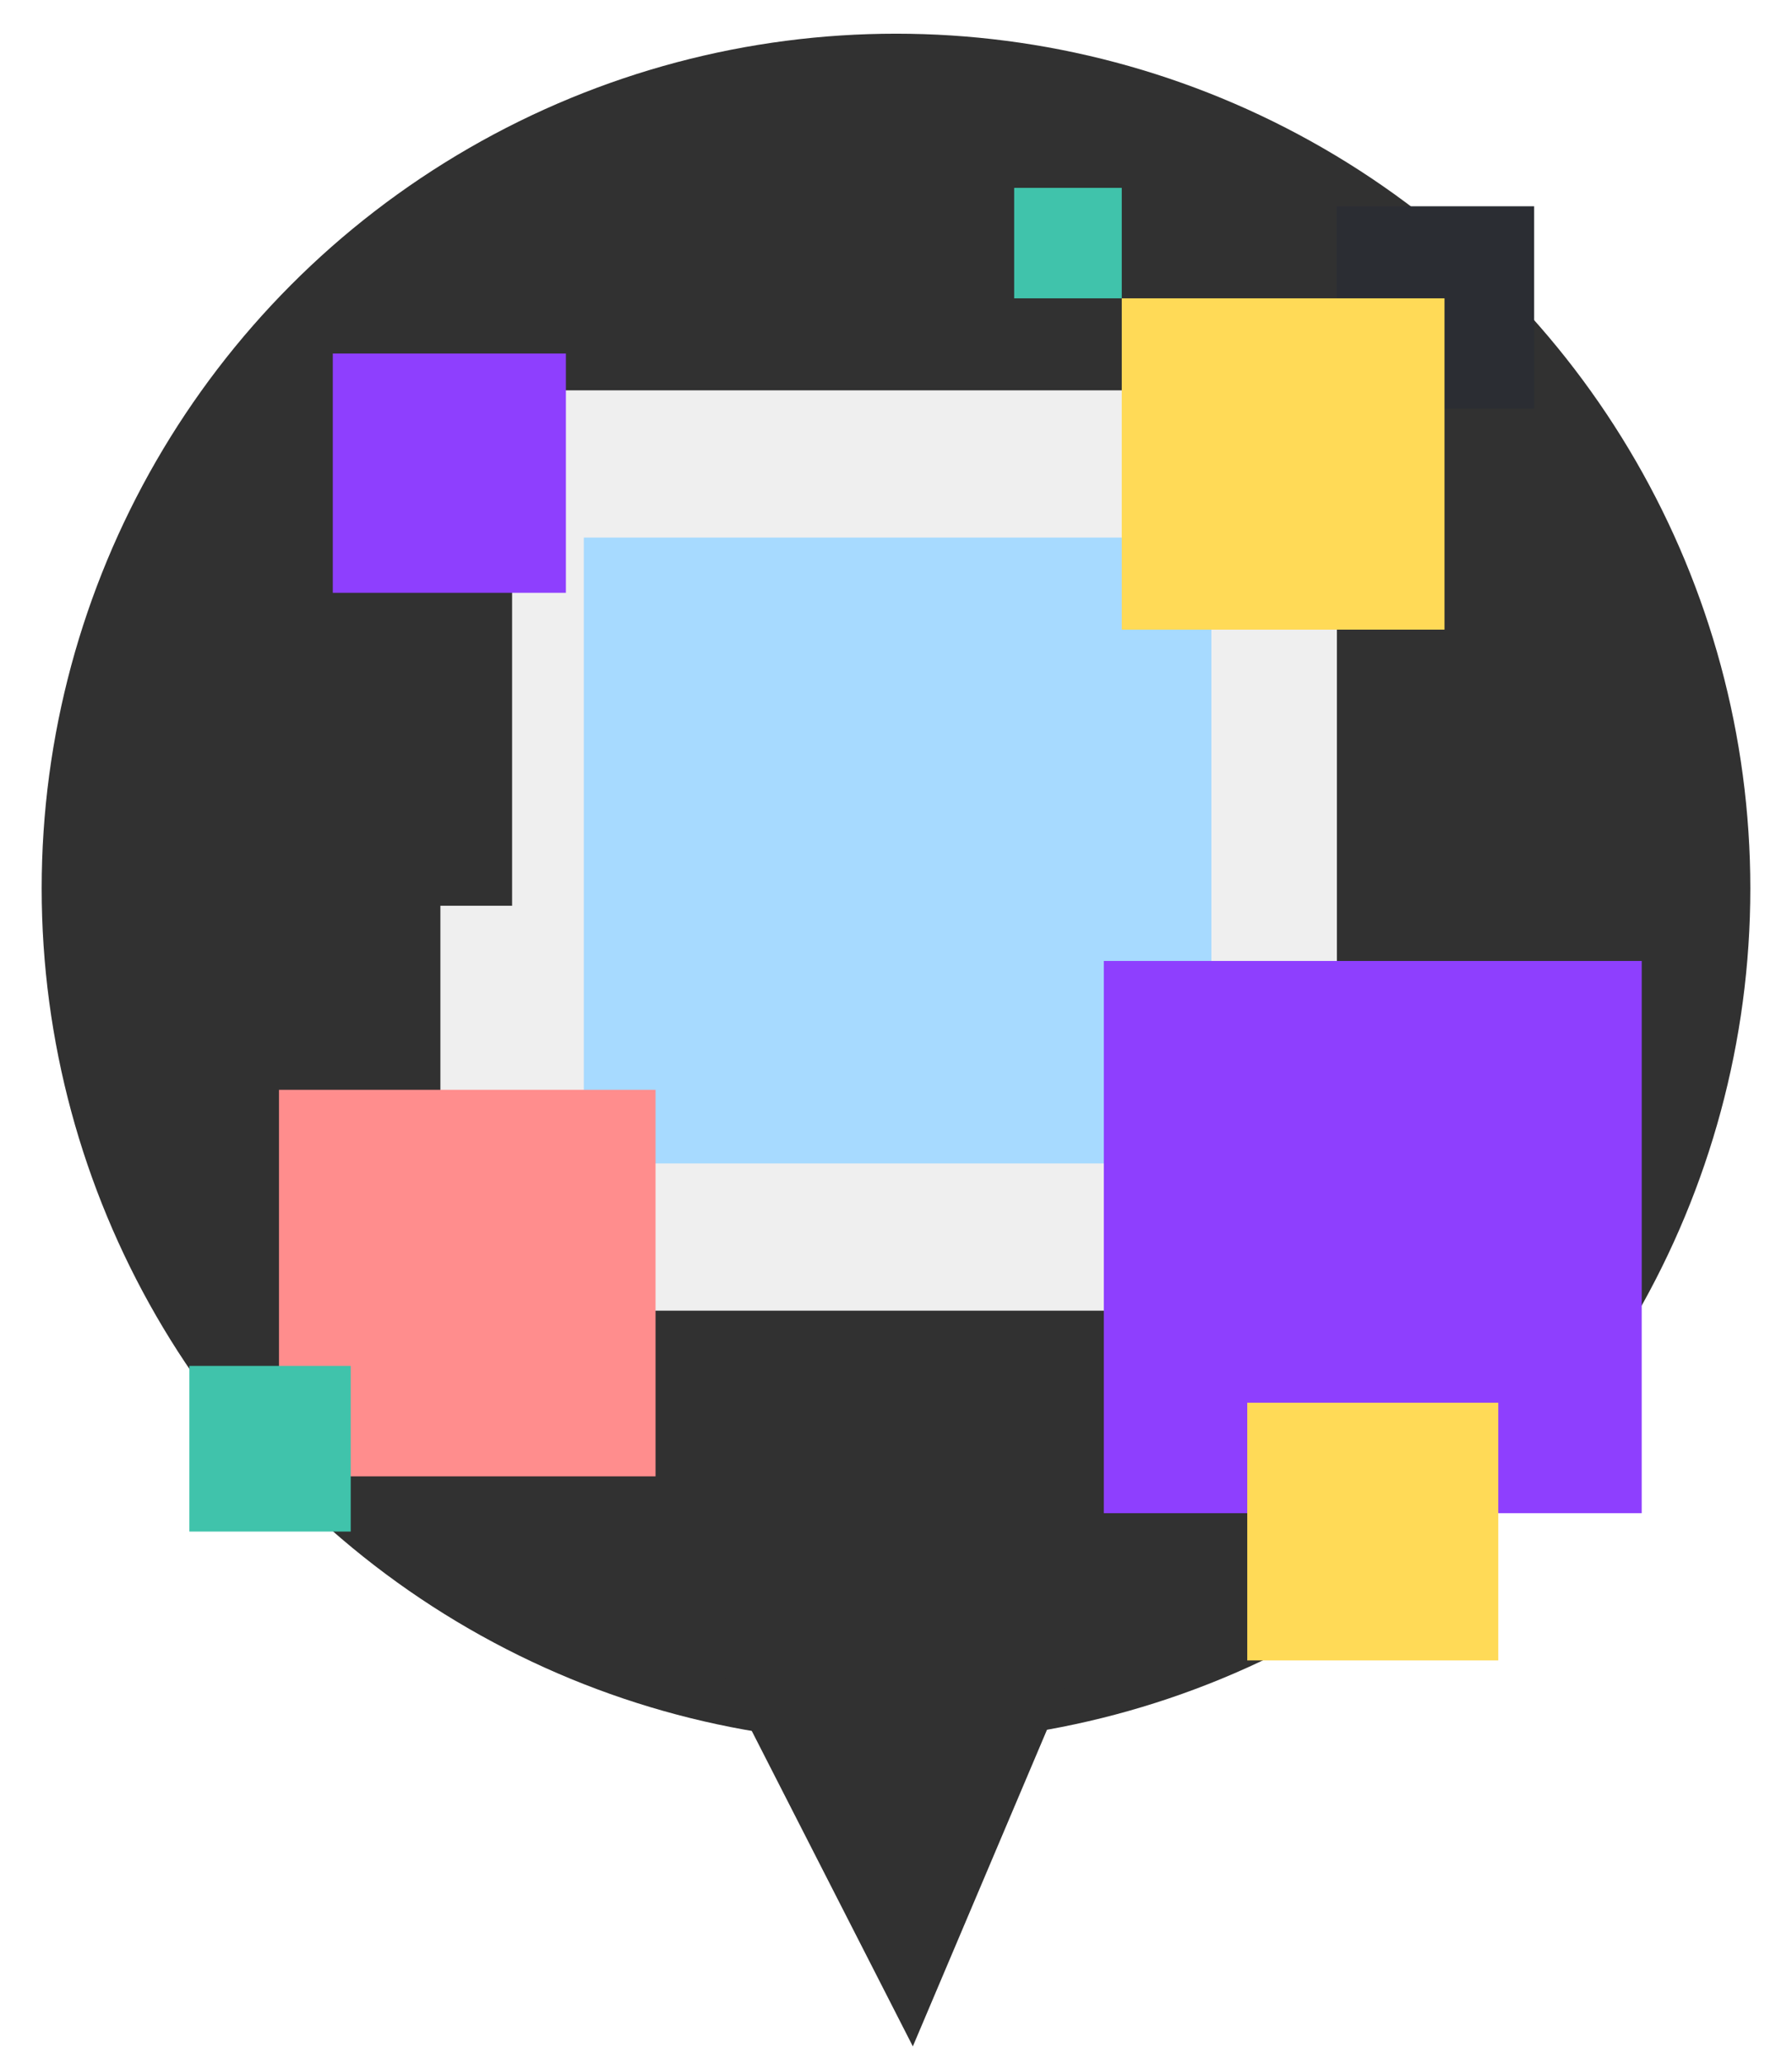 <svg width="86" height="99" viewBox="0 0 86 99" fill="none" xmlns="http://www.w3.org/2000/svg">
<g filter="url(#filter0_d)">
<circle cx="43" cy="41" r="41" fill="#313131"/>
</g>
<path d="M43.808 98.158L34.315 79.576H51.685L43.808 98.158Z" fill="#313131"/>
<rect x="64.16" y="18.723" width="44.146" height="43.025" transform="rotate(90 64.16 18.723)" fill="#EFEFEF"/>
<rect x="58.136" y="25.786" width="30.02" height="30.118" transform="rotate(90 58.136 25.786)" fill="#A7DAFF"/>
<rect x="78.788" y="46.094" width="26.488" height="25.815" transform="rotate(90 78.788 46.094)" fill="#8E3FFE"/>
<rect x="31.46" y="52.275" width="18.541" height="18.071" transform="rotate(90 31.46 52.275)" fill="#FF8D8D"/>
<rect x="24.576" y="24.904" width="18.541" height="18.071" transform="rotate(90 24.576 24.904)" fill="#313131"/>
<rect x="73.625" y="9.894" width="9.712" height="9.466" transform="rotate(90 73.625 9.894)" fill="#2B2D33"/>
<rect x="27.158" y="16.957" width="11.478" height="11.187" transform="rotate(90 27.158 16.957)" fill="#8E3FFE"/>
<rect x="69.323" y="14.309" width="15.893" height="15.489" transform="rotate(90 69.323 14.309)" fill="#FFDA57"/>
<rect x="71.904" y="67.284" width="12.361" height="12.047" transform="rotate(90 71.904 67.284)" fill="#FFDA57"/>
<rect x="53.834" y="9.011" width="5.298" height="5.163" transform="rotate(90 53.834 9.011)" fill="#40C3AB"/>
<rect x="16.832" y="65.518" width="7.946" height="7.745" transform="rotate(90 16.832 65.518)" fill="#40C3AB"/>
<defs>
<filter id="filter0_d" x="0.384" y="0" width="85.231" height="85.231" filterUnits="userSpaceOnUse" color-interpolation-filters="sRGB">
<feFlood flood-opacity="0" result="BackgroundImageFix"/>
<feColorMatrix in="SourceAlpha" type="matrix" values="0 0 0 0 0 0 0 0 0 0 0 0 0 0 0 0 0 0 127 0"/>
<feOffset dy="1.616"/>
<feGaussianBlur stdDeviation="0.808"/>
<feColorMatrix type="matrix" values="0 0 0 0 0 0 0 0 0 0 0 0 0 0 0 0 0 0 0.15 0"/>
<feBlend mode="normal" in2="BackgroundImageFix" result="effect1_dropShadow"/>
<feBlend mode="normal" in="SourceGraphic" in2="effect1_dropShadow" result="shape"/>
</filter>
</defs>
</svg>
